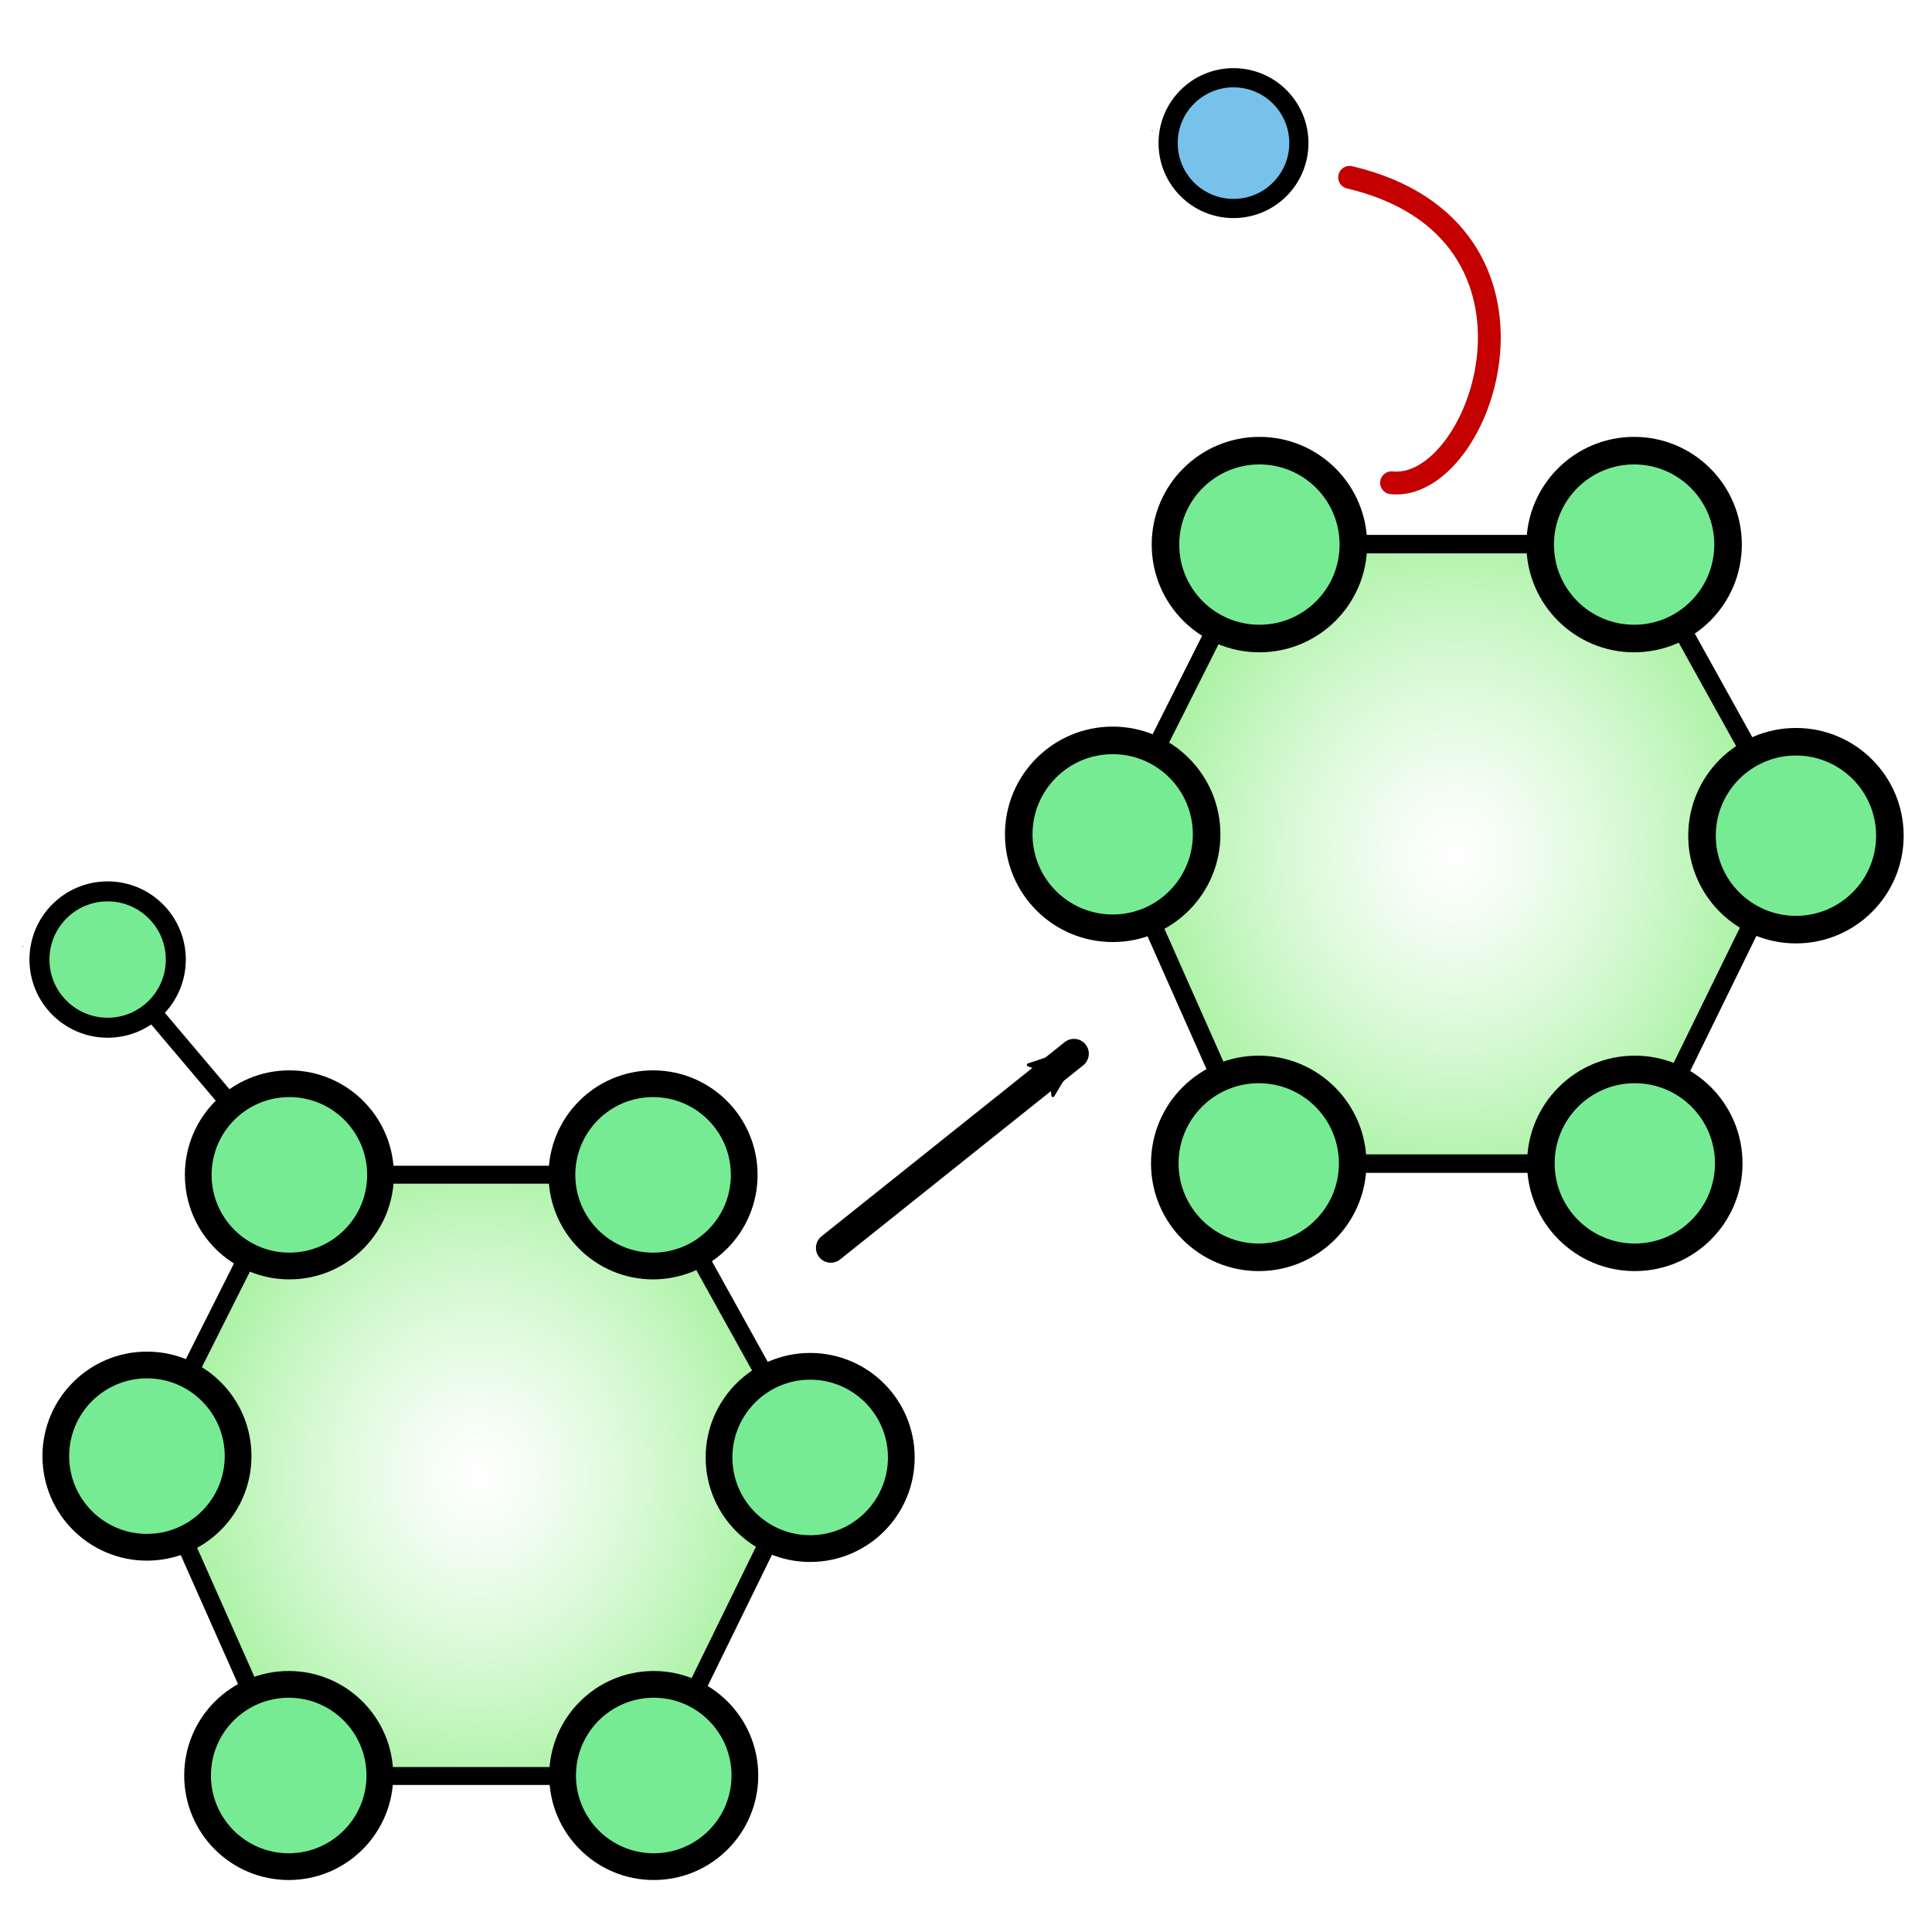 <?xml version="1.0" encoding="UTF-8" standalone="no"?>
<!-- Created with Inkscape (http://www.inkscape.org/) -->

<svg
        xmlns:dc="http://purl.org/dc/elements/1.1/"
        xmlns:cc="http://creativecommons.org/ns#"
        xmlns:rdf="http://www.w3.org/1999/02/22-rdf-syntax-ns#"
        xmlns="http://www.w3.org/2000/svg"
        xmlns:xlink="http://www.w3.org/1999/xlink"
        xmlns:sodipodi="http://sodipodi.sourceforge.net/DTD/sodipodi-0.dtd"
        xmlns:inkscape="http://www.inkscape.org/namespaces/inkscape"
        width="64"
        height="64"
        id="svg3336"
        version="1.1"
        inkscape:version="0.91 r13725"
        viewBox="0 0 64 64"
        sodipodi:docname="icon_reaction.svg"
        inkscape:export-filename="D:\projects\simulation\src\main\resources\de\bioforscher\simulation\application\icon_reaction_generic_32x.png"
        inkscape:export-xdpi="45"
        inkscape:export-ydpi="45">
    <defs
            id="defs3338">
        <marker
                inkscape:stockid="TriangleOutS"
                orient="auto"
                refY="0.0"
                refX="0.0"
                id="TriangleOutS"
                style="overflow:visible"
                inkscape:isstock="true">
            <path
                    id="path4324"
                    d="M 5.77,0.0 L -2.88,5.0 L -2.88,-5.0 L 5.77,0.0 z "
                    style="fill-rule:evenodd;stroke:#c40000;stroke-width:1pt;stroke-opacity:1;fill:#c40000;fill-opacity:1"
                    transform="scale(0.2)"/>
        </marker>
        <marker
                inkscape:stockid="Arrow1Mend"
                orient="auto"
                refY="0.0"
                refX="0.0"
                id="marker5184"
                style="overflow:visible;"
                inkscape:isstock="true">
            <path
                    id="path5186"
                    d="M 0.0,0.0 L 5.0,-5.0 L -12.5,0.0 L 5.0,5.0 L 0.0,0.0 z "
                    style="fill-rule:evenodd;stroke:#c40000;stroke-width:1pt;stroke-opacity:1;fill:#c40000;fill-opacity:1"
                    transform="scale(0.4) rotate(180) translate(10,0)"/>
        </marker>
        <marker
                inkscape:stockid="Arrow2Mend"
                orient="auto"
                refY="0.0"
                refX="0.0"
                id="marker4524"
                style="overflow:visible;"
                inkscape:isstock="true">
            <path
                    id="path4526"
                    style="fill-rule:evenodd;stroke-width:0.625;stroke-linejoin:round;stroke:#c40000;stroke-opacity:1;fill:#c40000;fill-opacity:1"
                    d="M 8.719,4.034 L -2.207,0.016 L 8.719,-4.002 C 6.973,-1.63 6.983,1.616 8.719,4.034 z "
                    transform="scale(0.6) rotate(180) translate(0,0)"/>
        </marker>
        <marker
                inkscape:stockid="Arrow2Mend"
                orient="auto"
                refY="0.0"
                refX="0.0"
                id="Arrow2Mend"
                style="overflow:visible;"
                inkscape:isstock="true">
            <path
                    id="path4203"
                    style="fill-rule:evenodd;stroke-width:0.625;stroke-linejoin:round;stroke:#000000;stroke-opacity:1;fill:#000000;fill-opacity:1"
                    d="M 8.719,4.034 L -2.207,0.016 L 8.719,-4.002 C 6.973,-1.63 6.983,1.616 8.719,4.034 z "
                    transform="scale(0.6) rotate(180) translate(0,0)"/>
        </marker>
        <marker
                inkscape:stockid="Arrow1Mend"
                orient="auto"
                refY="0.0"
                refX="0.0"
                id="Arrow1Mend"
                style="overflow:visible;"
                inkscape:isstock="true">
            <path
                    id="path4185"
                    d="M 0.0,0.0 L 5.0,-5.0 L -12.5,0.0 L 5.0,5.0 L 0.0,0.0 z "
                    style="fill-rule:evenodd;stroke:#000000;stroke-width:1pt;stroke-opacity:1;fill:#000000;fill-opacity:1"
                    transform="scale(0.4) rotate(180) translate(10,0)"/>
        </marker>
        <marker
                inkscape:stockid="Arrow1Lend"
                orient="auto"
                refY="0.0"
                refX="0.0"
                id="Arrow1Lend"
                style="overflow:visible;"
                inkscape:isstock="true">
            <path
                    id="path4179"
                    d="M 0.0,0.0 L 5.0,-5.0 L -12.5,0.0 L 5.0,5.0 L 0.0,0.0 z "
                    style="fill-rule:evenodd;stroke:#000000;stroke-width:1pt;stroke-opacity:1;fill:#000000;fill-opacity:1"
                    transform="scale(0.8) rotate(180) translate(12.5,0)"/>
        </marker>
        <linearGradient
                inkscape:collect="always"
                id="linearGradient4327">
            <stop
                    style="stop-color:#7aec70;stop-opacity:0"
                    offset="0"
                    id="stop4329"/>
            <stop
                    id="stop4335"
                    offset="0.47"
                    style="stop-color:#39e12a;stop-opacity:0.338"/>
            <stop
                    style="stop-color:#7aec70;stop-opacity:1"
                    offset="1"
                    id="stop4331"/>
        </linearGradient>
        <radialGradient
                inkscape:collect="always"
                xlink:href="#linearGradient4327"
                id="radialGradient4333"
                cx="33.97"
                cy="35.435"
                fx="33.97"
                fy="35.435"
                r="19.058"
                gradientTransform="matrix(0.911,1.0714563e-7,-1.1879765e-7,1.01,-15.094,13.079)"
                gradientUnits="userSpaceOnUse"/>
        <radialGradient
                inkscape:collect="always"
                xlink:href="#linearGradient4327"
                id="radialGradient5842"
                gradientUnits="userSpaceOnUse"
                gradientTransform="matrix(0.939,1.1038411e-7,-1.2238832e-7,1.041,16.29,-8.589)"
                cx="33.97"
                cy="35.435"
                fx="33.97"
                fy="35.435"
                r="19.058"/>
    </defs>
    <sodipodi:namedview
            id="base"
            pagecolor="#ffffff"
            bordercolor="#666666"
            borderopacity="1.0"
            inkscape:pageopacity="0.0"
            inkscape:pageshadow="2"
            inkscape:zoom="5.5"
            inkscape:cx="6.666704"
            inkscape:cy="40.108735"
            inkscape:current-layer="layer1"
            showgrid="false"
            inkscape:document-units="px"
            inkscape:grid-bbox="true"
            showguides="true"
            inkscape:guide-bbox="true"
            inkscape:snap-others="true"
            inkscape:snap-bbox="true"
            inkscape:snap-object-midpoints="false"
            inkscape:snap-center="false"
            inkscape:bbox-paths="false"
            inkscape:bbox-nodes="false"
            inkscape:snap-bbox-edge-midpoints="false"
            inkscape:snap-bbox-midpoints="false"
            inkscape:object-paths="false"
            inkscape:snap-intersection-paths="false"
            inkscape:object-nodes="false"
            inkscape:snap-smooth-nodes="false"
            inkscape:snap-midpoints="false"
            inkscape:snap-nodes="false"
            inkscape:window-width="1536"
            inkscape:window-height="801"
            inkscape:window-x="1528"
            inkscape:window-y="-8"
            inkscape:window-maximized="1">
        <inkscape:grid
                type="xygrid"
                id="grid3344"/>
    </sodipodi:namedview>
    <g
            id="layer1"
            inkscape:label="Layer 1"
            inkscape:groupmode="layer">
        <path
                style="fill:#ffffff;fill-opacity:1;fill-rule:evenodd;stroke:#000000;stroke-width:0.594px;stroke-linecap:butt;stroke-linejoin:miter;stroke-opacity:1"
                d="M 9.586,38.888 3.49,31.68"
                id="path4311"
                inkscape:connector-curvature="0"
                sodipodi:nodetypes="cc"/>
        <path
                style="fill:url(#radialGradient4333);fill-opacity:1;fill-rule:evenodd;stroke:#000000;stroke-width:0.594px;stroke-linecap:butt;stroke-linejoin:miter;stroke-opacity:1"
                d="m 4.865,48.252 4.696,-9.339 12.092,0 5.182,9.339 -5.182,10.58 -12.092,0 z"
                id="path4213"
                inkscape:connector-curvature="0"
                sodipodi:nodetypes="ccccccc"/>
        <g
                id="g4275"
                transform="matrix(0.521,0,0,0.521,-2.787,31.265)"
                style="fill:#76eb93;fill-opacity:1">
            <circle
                    r="0.042"
                    cy="32.574"
                    cx="14.693"
                    id="circle4277"
                    style="opacity:1;fill:#76eb93;fill-opacity:1;stroke:#000000;stroke-width:0.012;stroke-linecap:round;stroke-linejoin:round;stroke-miterlimit:4;stroke-dasharray:none;stroke-dashoffset:0;stroke-opacity:1"/>
            <circle
                    style="opacity:1;fill:#76eb93;fill-opacity:1;stroke:#000000;stroke-width:1.7;stroke-linecap:round;stroke-linejoin:round;stroke-miterlimit:4;stroke-dasharray:none;stroke-dashoffset:0;stroke-opacity:1"
                    id="circle4279"
                    cx="14.693"
                    cy="32.574"
                    r="5.795"/>
        </g>
        <g
                id="g4281"
                transform="matrix(0.521,0,0,0.521,1.931,21.948)"
                style="fill:#76eb93;fill-opacity:1">
            <circle
                    style="opacity:1;fill:#76eb93;fill-opacity:1;stroke:#000000;stroke-width:0.012;stroke-linecap:round;stroke-linejoin:round;stroke-miterlimit:4;stroke-dasharray:none;stroke-dashoffset:0;stroke-opacity:1"
                    id="circle4283"
                    cx="14.693"
                    cy="32.574"
                    r="0.042"/>
            <circle
                    r="5.795"
                    cy="32.574"
                    cx="14.693"
                    id="circle4285"
                    style="opacity:1;fill:#76eb93;fill-opacity:1;stroke:#000000;stroke-width:1.7;stroke-linecap:round;stroke-linejoin:round;stroke-miterlimit:4;stroke-dasharray:none;stroke-dashoffset:0;stroke-opacity:1"/>
        </g>
        <g
                transform="matrix(0.521,0,0,0.521,13.979,21.948)"
                id="g4287"
                style="fill:#76eb93;fill-opacity:1">
            <circle
                    r="0.042"
                    cy="32.574"
                    cx="14.693"
                    id="circle4289"
                    style="opacity:1;fill:#76eb93;fill-opacity:1;stroke:#000000;stroke-width:0.012;stroke-linecap:round;stroke-linejoin:round;stroke-miterlimit:4;stroke-dasharray:none;stroke-dashoffset:0;stroke-opacity:1"/>
            <circle
                    style="opacity:1;fill:#76eb93;fill-opacity:1;stroke:#000000;stroke-width:1.7;stroke-linecap:round;stroke-linejoin:round;stroke-miterlimit:4;stroke-dasharray:none;stroke-dashoffset:0;stroke-opacity:1"
                    id="circle4291"
                    cx="14.693"
                    cy="32.574"
                    r="5.795"/>
        </g>
        <g
                id="g4293"
                transform="matrix(0.521,0,0,0.521,19.183,31.309)"
                style="fill:#76eb93;fill-opacity:1">
            <circle
                    style="opacity:1;fill:#76eb93;fill-opacity:1;stroke:#000000;stroke-width:0.012;stroke-linecap:round;stroke-linejoin:round;stroke-miterlimit:4;stroke-dasharray:none;stroke-dashoffset:0;stroke-opacity:1"
                    id="circle4295"
                    cx="14.693"
                    cy="32.574"
                    r="0.042"/>
            <circle
                    r="5.795"
                    cy="32.574"
                    cx="14.693"
                    id="circle4297"
                    style="opacity:1;fill:#76eb93;fill-opacity:1;stroke:#000000;stroke-width:1.7;stroke-linecap:round;stroke-linejoin:round;stroke-miterlimit:4;stroke-dasharray:none;stroke-dashoffset:0;stroke-opacity:1"/>
        </g>
        <g
                transform="matrix(0.521,0,0,0.521,14.001,41.845)"
                id="g4299"
                style="fill:#76eb93;fill-opacity:1">
            <circle
                    r="0.042"
                    cy="32.574"
                    cx="14.693"
                    id="circle4301"
                    style="opacity:1;fill:#76eb93;fill-opacity:1;stroke:#000000;stroke-width:0.012;stroke-linecap:round;stroke-linejoin:round;stroke-miterlimit:4;stroke-dasharray:none;stroke-dashoffset:0;stroke-opacity:1"/>
            <circle
                    style="opacity:1;fill:#76eb93;fill-opacity:1;stroke:#000000;stroke-width:1.7;stroke-linecap:round;stroke-linejoin:round;stroke-miterlimit:4;stroke-dasharray:none;stroke-dashoffset:0;stroke-opacity:1"
                    id="circle4303"
                    cx="14.693"
                    cy="32.574"
                    r="5.795"/>
        </g>
        <g
                id="g4305"
                transform="matrix(0.521,0,0,0.521,1.909,41.845)"
                style="fill:#76eb93;fill-opacity:1">
            <circle
                    style="opacity:1;fill:#76eb93;fill-opacity:1;stroke:#000000;stroke-width:0.012;stroke-linecap:round;stroke-linejoin:round;stroke-miterlimit:4;stroke-dasharray:none;stroke-dashoffset:0;stroke-opacity:1"
                    id="circle4307"
                    cx="14.693"
                    cy="32.574"
                    r="0.042"/>
            <circle
                    r="5.795"
                    cy="32.574"
                    cx="14.693"
                    id="circle4309"
                    style="opacity:1;fill:#76eb93;fill-opacity:1;stroke:#000000;stroke-width:1.7;stroke-linecap:round;stroke-linejoin:round;stroke-miterlimit:4;stroke-dasharray:none;stroke-dashoffset:0;stroke-opacity:1"/>
        </g>
        <g
                transform="matrix(0.341,0,0,0.341,-4.254,20.247)"
                id="g4313"
                style="fill:#76eb93;fill-opacity:1">
            <circle
                    r="0.042"
                    cy="32.574"
                    cx="14.693"
                    id="circle4315"
                    style="opacity:1;fill:#76eb93;fill-opacity:1;stroke:#000000;stroke-width:0.012;stroke-linecap:round;stroke-linejoin:round;stroke-miterlimit:4;stroke-dasharray:none;stroke-dashoffset:0;stroke-opacity:1"/>
            <circle
                    style="opacity:1;fill:#76eb93;fill-opacity:1;stroke:#000000;stroke-width:1.943;stroke-linecap:round;stroke-linejoin:round;stroke-miterlimit:4;stroke-dasharray:none;stroke-dashoffset:0;stroke-opacity:1"
                    id="circle4317"
                    cx="22.931"
                    cy="33.84"
                    r="6.623"/>
        </g>
        <path
                style="fill:none;fill-rule:evenodd;stroke:#000000;stroke-width:0.983;stroke-linecap:round;stroke-linejoin:round;stroke-miterlimit:4;stroke-dasharray:none;stroke-opacity:1;marker-end:url(#Arrow2Mend)"
                d="m 27.521,41.338 8.056,-6.433"
                id="path4170"
                inkscape:connector-curvature="0"
                sodipodi:nodetypes="cc"/>
        <g
                style="fill:#76c2eb;fill-opacity:1"
                id="g4514"
                transform="matrix(0.327,0,0,0.327,33.363,-6.325)">
            <circle
                    style="opacity:1;fill:#76c2eb;fill-opacity:1;stroke:#000000;stroke-width:0.012;stroke-linecap:round;stroke-linejoin:round;stroke-miterlimit:4;stroke-dasharray:none;stroke-dashoffset:0;stroke-opacity:1"
                    id="circle4516"
                    cx="14.693"
                    cy="32.574"
                    r="0.042"/>
            <circle
                    r="6.623"
                    cy="33.84"
                    cx="22.931"
                    id="circle4518"
                    style="opacity:1;fill:#76c2eb;fill-opacity:1;stroke:#000000;stroke-width:1.943;stroke-linecap:round;stroke-linejoin:round;stroke-miterlimit:4;stroke-dasharray:none;stroke-dashoffset:0;stroke-opacity:1"/>
        </g>
        <path
                style="fill:none;fill-rule:evenodd;stroke:#c40000;stroke-width:0.756;stroke-linecap:round;stroke-linejoin:round;stroke-miterlimit:4;stroke-dasharray:none;stroke-dashoffset:0;stroke-opacity:1;marker-end:url(#TriangleOutS)"
                d="M 46.097,15.993 C 49.105,16.309 52.128,7.629 44.707,5.874"
                id="path4522"
                inkscape:connector-curvature="0"
                sodipodi:nodetypes="cc"/>
        <path
                sodipodi:nodetypes="ccccccc"
                inkscape:connector-curvature="0"
                id="path5804"
                d="m 36.853,27.646 4.838,-9.621 12.457,0 5.339,9.621 -5.339,10.9 -12.457,0 z"
                style="fill:url(#radialGradient5842);fill-opacity:1;fill-rule:evenodd;stroke:#000000;stroke-width:0.612px;stroke-linecap:butt;stroke-linejoin:miter;stroke-opacity:1"/>
        <g
                style="fill:#76eb93;fill-opacity:1"
                transform="matrix(0.537,0,0,0.537,28.969,10.146)"
                id="g5806">
            <circle
                    style="opacity:1;fill:#76eb93;fill-opacity:1;stroke:#000000;stroke-width:0.012;stroke-linecap:round;stroke-linejoin:round;stroke-miterlimit:4;stroke-dasharray:none;stroke-dashoffset:0;stroke-opacity:1"
                    id="circle5808"
                    cx="14.693"
                    cy="32.574"
                    r="0.042"/>
            <circle
                    r="5.795"
                    cy="32.574"
                    cx="14.693"
                    id="circle5810"
                    style="opacity:1;fill:#76eb93;fill-opacity:1;stroke:#000000;stroke-width:1.7;stroke-linecap:round;stroke-linejoin:round;stroke-miterlimit:4;stroke-dasharray:none;stroke-dashoffset:0;stroke-opacity:1"/>
        </g>
        <g
                style="fill:#76eb93;fill-opacity:1"
                transform="matrix(0.537,0,0,0.537,33.83,0.548)"
                id="g5812">
            <circle
                    r="0.042"
                    cy="32.574"
                    cx="14.693"
                    id="circle5814"
                    style="opacity:1;fill:#76eb93;fill-opacity:1;stroke:#000000;stroke-width:0.012;stroke-linecap:round;stroke-linejoin:round;stroke-miterlimit:4;stroke-dasharray:none;stroke-dashoffset:0;stroke-opacity:1"/>
            <circle
                    style="opacity:1;fill:#76eb93;fill-opacity:1;stroke:#000000;stroke-width:1.7;stroke-linecap:round;stroke-linejoin:round;stroke-miterlimit:4;stroke-dasharray:none;stroke-dashoffset:0;stroke-opacity:1"
                    id="circle5816"
                    cx="14.693"
                    cy="32.574"
                    r="5.795"/>
        </g>
        <g
                style="fill:#76eb93;fill-opacity:1"
                id="g5818"
                transform="matrix(0.537,0,0,0.537,46.242,0.548)">
            <circle
                    style="opacity:1;fill:#76eb93;fill-opacity:1;stroke:#000000;stroke-width:0.012;stroke-linecap:round;stroke-linejoin:round;stroke-miterlimit:4;stroke-dasharray:none;stroke-dashoffset:0;stroke-opacity:1"
                    id="circle5820"
                    cx="14.693"
                    cy="32.574"
                    r="0.042"/>
            <circle
                    r="5.795"
                    cy="32.574"
                    cx="14.693"
                    id="circle5822"
                    style="opacity:1;fill:#76eb93;fill-opacity:1;stroke:#000000;stroke-width:1.7;stroke-linecap:round;stroke-linejoin:round;stroke-miterlimit:4;stroke-dasharray:none;stroke-dashoffset:0;stroke-opacity:1"/>
        </g>
        <g
                style="fill:#76eb93;fill-opacity:1"
                transform="matrix(0.537,0,0,0.537,51.603,10.191)"
                id="g5824">
            <circle
                    r="0.042"
                    cy="32.574"
                    cx="14.693"
                    id="circle5826"
                    style="opacity:1;fill:#76eb93;fill-opacity:1;stroke:#000000;stroke-width:0.012;stroke-linecap:round;stroke-linejoin:round;stroke-miterlimit:4;stroke-dasharray:none;stroke-dashoffset:0;stroke-opacity:1"/>
            <circle
                    style="opacity:1;fill:#76eb93;fill-opacity:1;stroke:#000000;stroke-width:1.7;stroke-linecap:round;stroke-linejoin:round;stroke-miterlimit:4;stroke-dasharray:none;stroke-dashoffset:0;stroke-opacity:1"
                    id="circle5828"
                    cx="14.693"
                    cy="32.574"
                    r="5.795"/>
        </g>
        <g
                style="fill:#76eb93;fill-opacity:1"
                id="g5830"
                transform="matrix(0.537,0,0,0.537,46.265,21.046)">
            <circle
                    style="opacity:1;fill:#76eb93;fill-opacity:1;stroke:#000000;stroke-width:0.012;stroke-linecap:round;stroke-linejoin:round;stroke-miterlimit:4;stroke-dasharray:none;stroke-dashoffset:0;stroke-opacity:1"
                    id="circle5832"
                    cx="14.693"
                    cy="32.574"
                    r="0.042"/>
            <circle
                    r="5.795"
                    cy="32.574"
                    cx="14.693"
                    id="circle5834"
                    style="opacity:1;fill:#76eb93;fill-opacity:1;stroke:#000000;stroke-width:1.7;stroke-linecap:round;stroke-linejoin:round;stroke-miterlimit:4;stroke-dasharray:none;stroke-dashoffset:0;stroke-opacity:1"/>
        </g>
        <g
                style="fill:#76eb93;fill-opacity:1"
                transform="matrix(0.537,0,0,0.537,33.807,21.046)"
                id="g5836">
            <circle
                    r="0.042"
                    cy="32.574"
                    cx="14.693"
                    id="circle5838"
                    style="opacity:1;fill:#76eb93;fill-opacity:1;stroke:#000000;stroke-width:0.012;stroke-linecap:round;stroke-linejoin:round;stroke-miterlimit:4;stroke-dasharray:none;stroke-dashoffset:0;stroke-opacity:1"/>
            <circle
                    style="opacity:1;fill:#76eb93;fill-opacity:1;stroke:#000000;stroke-width:1.7;stroke-linecap:round;stroke-linejoin:round;stroke-miterlimit:4;stroke-dasharray:none;stroke-dashoffset:0;stroke-opacity:1"
                    id="circle5840"
                    cx="14.693"
                    cy="32.574"
                    r="5.795"/>
        </g>
    </g>
</svg>
